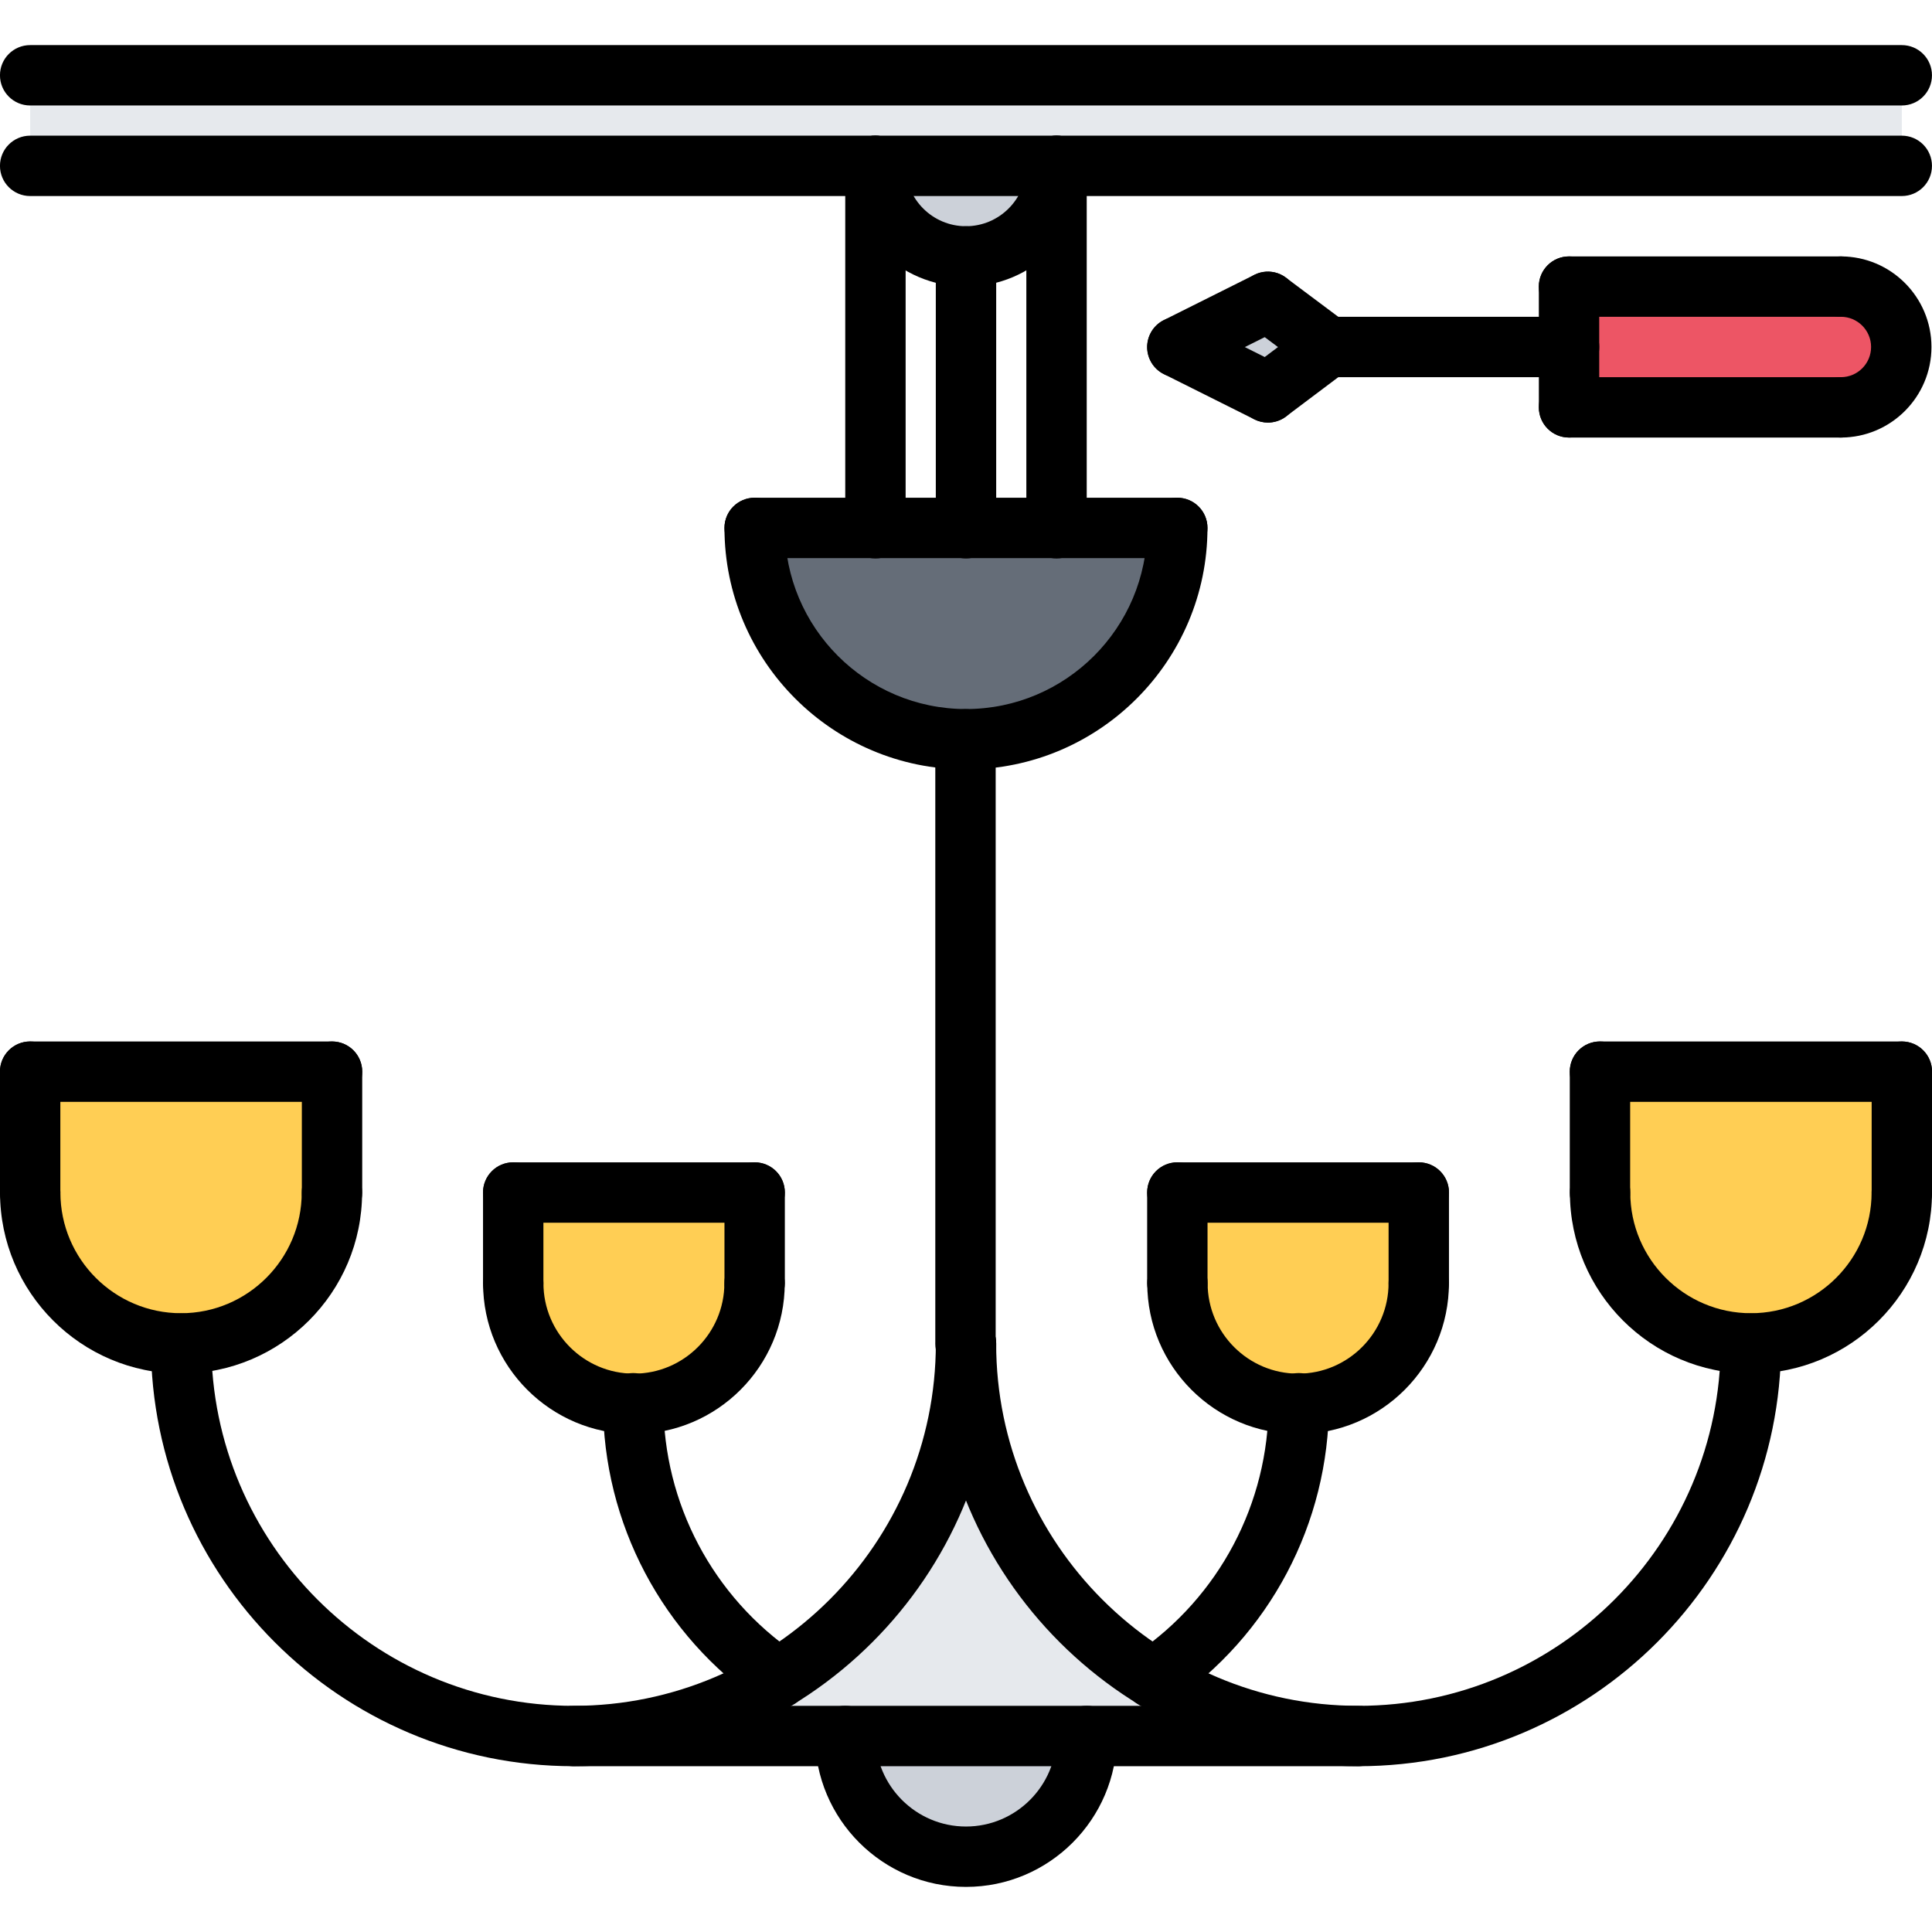 <?xml version="1.0" encoding="UTF-8"?> <svg xmlns="http://www.w3.org/2000/svg" id="icons" height="512" viewBox="0 0 64 64" width="512"> <path d="m25.779 55.585c3.731-2.271 6.221-6.39 6.221-11.08 0 4.69 2.479 8.8 6.21 11.08 1.97 1.22 4.3 1.92 6.79 1.92h-9-8-9c2.489 0 4.81-.7 6.779-1.92z" fill="#e6e9ed"></path> <path d="m11 35.495v4.01h-.011c0 2.76-2.229 4.99-5 4.99-2.76 0-4.989-2.23-4.989-4.99v-4.01z" fill="#ffce54"></path> <path d="m20.97 46.505c-2.2-.02-3.97-1.8-3.97-4v-3h8v3h-.011c0 2.21-1.79 4-3.989 4-.011 0-.021 0-.03 0z" fill="#ffce54"></path> <path d="m28 57.505h8c0 2.21-1.801 4-4 4-2.211 0-4-1.79-4-4z" fill="#ccd1d9"></path> <path d="m39 39.505h8v3h-.011c0 2.2-1.77 3.99-3.97 4-.01 0-.01 0-.02 0-2.211 0-4-1.79-4-4v-3z" fill="#ffce54"></path> <path d="m63 35.495v4.01c0 2.76-2.24 4.99-5 4.99-2.761 0-5-2.23-5-4.99v-4.01z" fill="#ffce54"></path> <path d="m42 9.995 2 1.5-2 1.5-3-1.5z" fill="#ccd1d9"></path> <path d="m60.979 9.495c1.1 0 2 .89 2 2 0 1.1-.9 2-2 2h-9.01v-2-2z" fill="#ed5565"></path> <path d="m28.989 5.495h-27.989v-3h62v3h-28-6z" fill="#e6e9ed"></path> <path d="m29 5.495h6c-.011 1.649-1.351 2.99-3 3h-.011c-1.6 0-2.91-1.26-2.989-2.851z" fill="#ccd1d9"></path> <path d="m35 17.485h4c0 3.869-3.141 7-7 7-.011 0-.011 0-.021 0-3.86-.011-6.979-3.141-6.979-7h4 3z" fill="#656d78"></path> <path d="m62.999 3.494h-62c-.553 0-1-.447-1-1s.447-1 1-1h62c.553 0 1 .447 1 1s-.447 1-1 1z"></path> <path d="m62.999 6.494h-62c-.553 0-1-.447-1-1s.447-1 1-1h62c.553 0 1 .447 1 1s-.447 1-1 1z"></path> <path d="m32 18.5c-.553 0-1-.447-1-1v-9.006c0-.553.447-1 1-1s1 .447 1 1v9.006c0 .553-.447 1-1 1z"></path> <path d="m34.999 18.5c-.553 0-1-.447-1-1v-12.006c0-.553.447-1 1-1s1 .447 1 1v12.006c0 .553-.447 1-1 1z"></path> <path d="m29 18.5c-.553 0-1-.447-1-1v-12.006c0-.553.447-1 1-1s1 .447 1 1v12.006c0 .553-.447 1-1 1z"></path> <path d="m31.999 25.488c-4.411 0-8-3.589-8-8 0-.553.447-1 1-1s1 .447 1 1c0 3.309 2.691 6 6 6s6-2.691 6-6c0-.553.447-1 1-1s1 .447 1 1c0 4.411-3.589 8-8 8z"></path> <path d="m38.999 18.488h-14c-.553 0-1-.447-1-1s.447-1 1-1h14c.553 0 1 .447 1 1s-.447 1-1 1z"></path> <path d="m51.978 12.494h-7.977c-.553 0-1-.447-1-1s.447-1 1-1h7.977c.553 0 1 .447 1 1s-.448 1-1 1z"></path> <path d="m44 12.494c-.208 0-.418-.064-.598-.199l-2-1.496c-.442-.331-.533-.958-.202-1.399s.956-.535 1.399-.202l2 1.496c.442.331.533.958.202 1.399-.196.262-.496.401-.801.401z"></path> <path d="m42.002 13.998c-.304 0-.604-.138-.8-.399-.332-.441-.243-1.068.198-1.399l2-1.504c.441-.332 1.068-.243 1.399.198.332.441.243 1.068-.198 1.399l-2 1.504c-.179.136-.39.201-.599.201z"></path> <path d="m39.002 12.498c-.367 0-.72-.202-.896-.553-.247-.494-.047-1.095.447-1.342l3-1.5c.494-.246 1.094-.047 1.342.447.247.494.047 1.095-.447 1.342l-3 1.5c-.143.072-.296.106-.446.106z"></path> <path d="m42 13.998c-.15 0-.303-.034-.446-.105l-3-1.5c-.494-.247-.694-.848-.447-1.342s.848-.692 1.342-.447l3 1.5c.494.247.694.848.447 1.342-.176.35-.529.552-.896.552z"></path> <path d="m51.977 14.494c-.552 0-1-.447-1-1l-.001-4c0-.552.447-1 1-1 .552 0 1 .447 1 1l.001 4c0 .552-.448 1-1 1z"></path> <path d="m60.982 14.494c-.553 0-1-.447-1-1s.447-1 1-1c.552 0 1-.448 1-1s-.448-1-1-1c-.553 0-1-.447-1-1s.447-1 1-1c1.654 0 3 1.346 3 3s-1.345 3-3 3z"></path> <path d="m60.982 10.494h-9.007c-.553 0-1-.447-1-1s.447-1 1-1h9.007c.553 0 1 .447 1 1s-.447 1-1 1z"></path> <path d="m60.982 14.494h-9.006c-.553 0-1-.447-1-1s.447-1 1-1h9.006c.553 0 1 .447 1 1s-.447 1-1 1z"></path> <path d="m19 58.508c-7.72 0-14.001-6.28-14.001-14 0-.553.447-1 1-1s1 .447 1 1c0 6.617 5.384 12 12.001 12s12.001-5.383 12.001-12c0-.553.447-1 1-1s1 .447 1 1c0 7.72-6.281 14-14.001 14z"></path> <path d="m25.791 56.596c-.194 0-.391-.057-.563-.174-3.289-2.245-5.252-5.96-5.252-9.938 0-.553.447-1 1-1s1 .447 1 1c0 3.316 1.637 6.414 4.379 8.285.456.312.574.934.263 1.39-.194.284-.508.437-.827.437z"></path> <path d="m31.983 45.508c-.553 0-1-.447-1-1v-20.018c0-.553.447-1 1-1s1 .447 1 1v20.018c0 .553-.447 1-1 1z"></path> <path d="m5.998 45.502c-3.307 0-5.997-2.69-5.997-5.998 0-.553.447-1 1-1s1 .447 1 1c0 2.204 1.793 3.998 3.997 3.998s3.997-1.794 3.997-3.998c0-.553.447-1 1-1s1 .447 1 1c0 3.308-2.69 5.998-5.997 5.998z"></path> <path d="m10.999 40.504c-.553 0-1-.447-1-1v-4.004c0-.553.447-1 1-1s1 .447 1 1v4.004c0 .553-.447 1-1 1z"></path> <path d="m.999 40.504c-.553 0-1-.447-1-1v-4.004c0-.553.447-1 1-1s1 .447 1 1v4.004c0 .553-.447 1-1 1z"></path> <path d="m10.999 36.5h-10c-.553 0-1-.447-1-1s.447-1 1-1h10c.553 0 1 .447 1 1s-.447 1-1 1z"></path> <path d="m20.999 47.504c-2.756 0-4.997-2.242-4.997-4.998 0-.553.447-1 1-1s1 .447 1 1c0 1.653 1.345 2.998 2.997 2.998s2.997-1.345 2.997-2.998c0-.553.447-1 1-1s1 .447 1 1c0 2.756-2.241 4.998-4.997 4.998z"></path> <path d="m24.999 43.506c-.553 0-1-.447-1-1v-3.002c0-.553.447-1 1-1s1 .447 1 1v3.002c0 .553-.447 1-1 1z"></path> <path d="m17.001 43.506c-.553 0-1-.447-1-1v-3.002c0-.553.447-1 1-1s1 .447 1 1v3.002c0 .553-.447 1-1 1z"></path> <path d="m24.999 40.504h-7.998c-.553 0-1-.447-1-1s.447-1 1-1h7.998c.553 0 1 .447 1 1s-.447 1-1 1z"></path> <path d="m45 58.508c-7.72 0-14.001-6.28-14.001-14 0-.553.447-1 1-1s1 .447 1 1c0 6.617 5.384 12 12.001 12s12.001-5.383 12.001-12c0-.553.447-1 1-1s1 .447 1 1c0 7.72-6.281 14-14.001 14z"></path> <path d="m38.209 56.596c-.319 0-.633-.152-.827-.437-.312-.456-.193-1.078.263-1.39 2.742-1.871 4.379-4.969 4.379-8.285 0-.553.447-1 1-1s1 .447 1 1c0 3.978-1.963 7.692-5.252 9.938-.172.117-.369.174-.563.174z"></path> <path d="m58.002 45.502c-3.307 0-5.997-2.69-5.997-5.998 0-.553.447-1 1-1s1 .447 1 1c0 2.204 1.793 3.998 3.997 3.998s3.997-1.794 3.997-3.998c0-.553.447-1 1-1s1 .447 1 1c0 3.308-2.69 5.998-5.997 5.998z"></path> <path d="m53.001 40.504c-.553 0-1-.447-1-1v-4.004c0-.553.447-1 1-1s1 .447 1 1v4.004c0 .553-.447 1-1 1z"></path> <path d="m63.001 40.504c-.553 0-1-.447-1-1v-4.004c0-.553.447-1 1-1s1 .447 1 1v4.004c0 .553-.447 1-1 1z"></path> <path d="m63.001 36.5h-10c-.553 0-1-.447-1-1s.447-1 1-1h10c.553 0 1 .447 1 1s-.447 1-1 1z"></path> <path d="m43.001 47.504c-2.756 0-4.997-2.242-4.997-4.998 0-.553.447-1 1-1s1 .447 1 1c0 1.653 1.345 2.998 2.997 2.998s2.997-1.345 2.997-2.998c0-.553.447-1 1-1s1 .447 1 1c0 2.756-2.241 4.998-4.997 4.998z"></path> <path d="m39.001 43.506c-.553 0-1-.447-1-1v-3.002c0-.553.447-1 1-1s1 .447 1 1v3.002c0 .553-.447 1-1 1z"></path> <path d="m46.999 43.506c-.553 0-1-.447-1-1v-3.002c0-.553.447-1 1-1s1 .447 1 1v3.002c0 .553-.447 1-1 1z"></path> <path d="m46.999 40.504h-7.998c-.553 0-1-.447-1-1s.447-1 1-1h7.998c.553 0 1 .447 1 1s-.447 1-1 1z"></path> <path d="m45 58.508h-26c-.553 0-1-.447-1-1s.447-1 1-1h26c.553 0 1 .447 1 1s-.447 1-1 1z"></path> <path d="m31.999 62.506c-2.757 0-5-2.243-5-5 0-.553.447-1 1-1s1 .447 1 1c0 1.654 1.346 3 3 3s3-1.346 3-3c0-.553.447-1 1-1s1 .447 1 1c0 2.757-2.243 5-5 5z"></path> <path d="m31.997 9.494c-2.206 0-4.001-1.795-4.001-4.002 0-.553.447-1 1-1s1 .447 1 1c0 1.104.897 2.002 2.001 2.002s2.002-.898 2.002-2.002c0-.553.447-1 1-1s1 .447 1 1c0 2.207-1.795 4.002-4.002 4.002z"></path> </svg> 